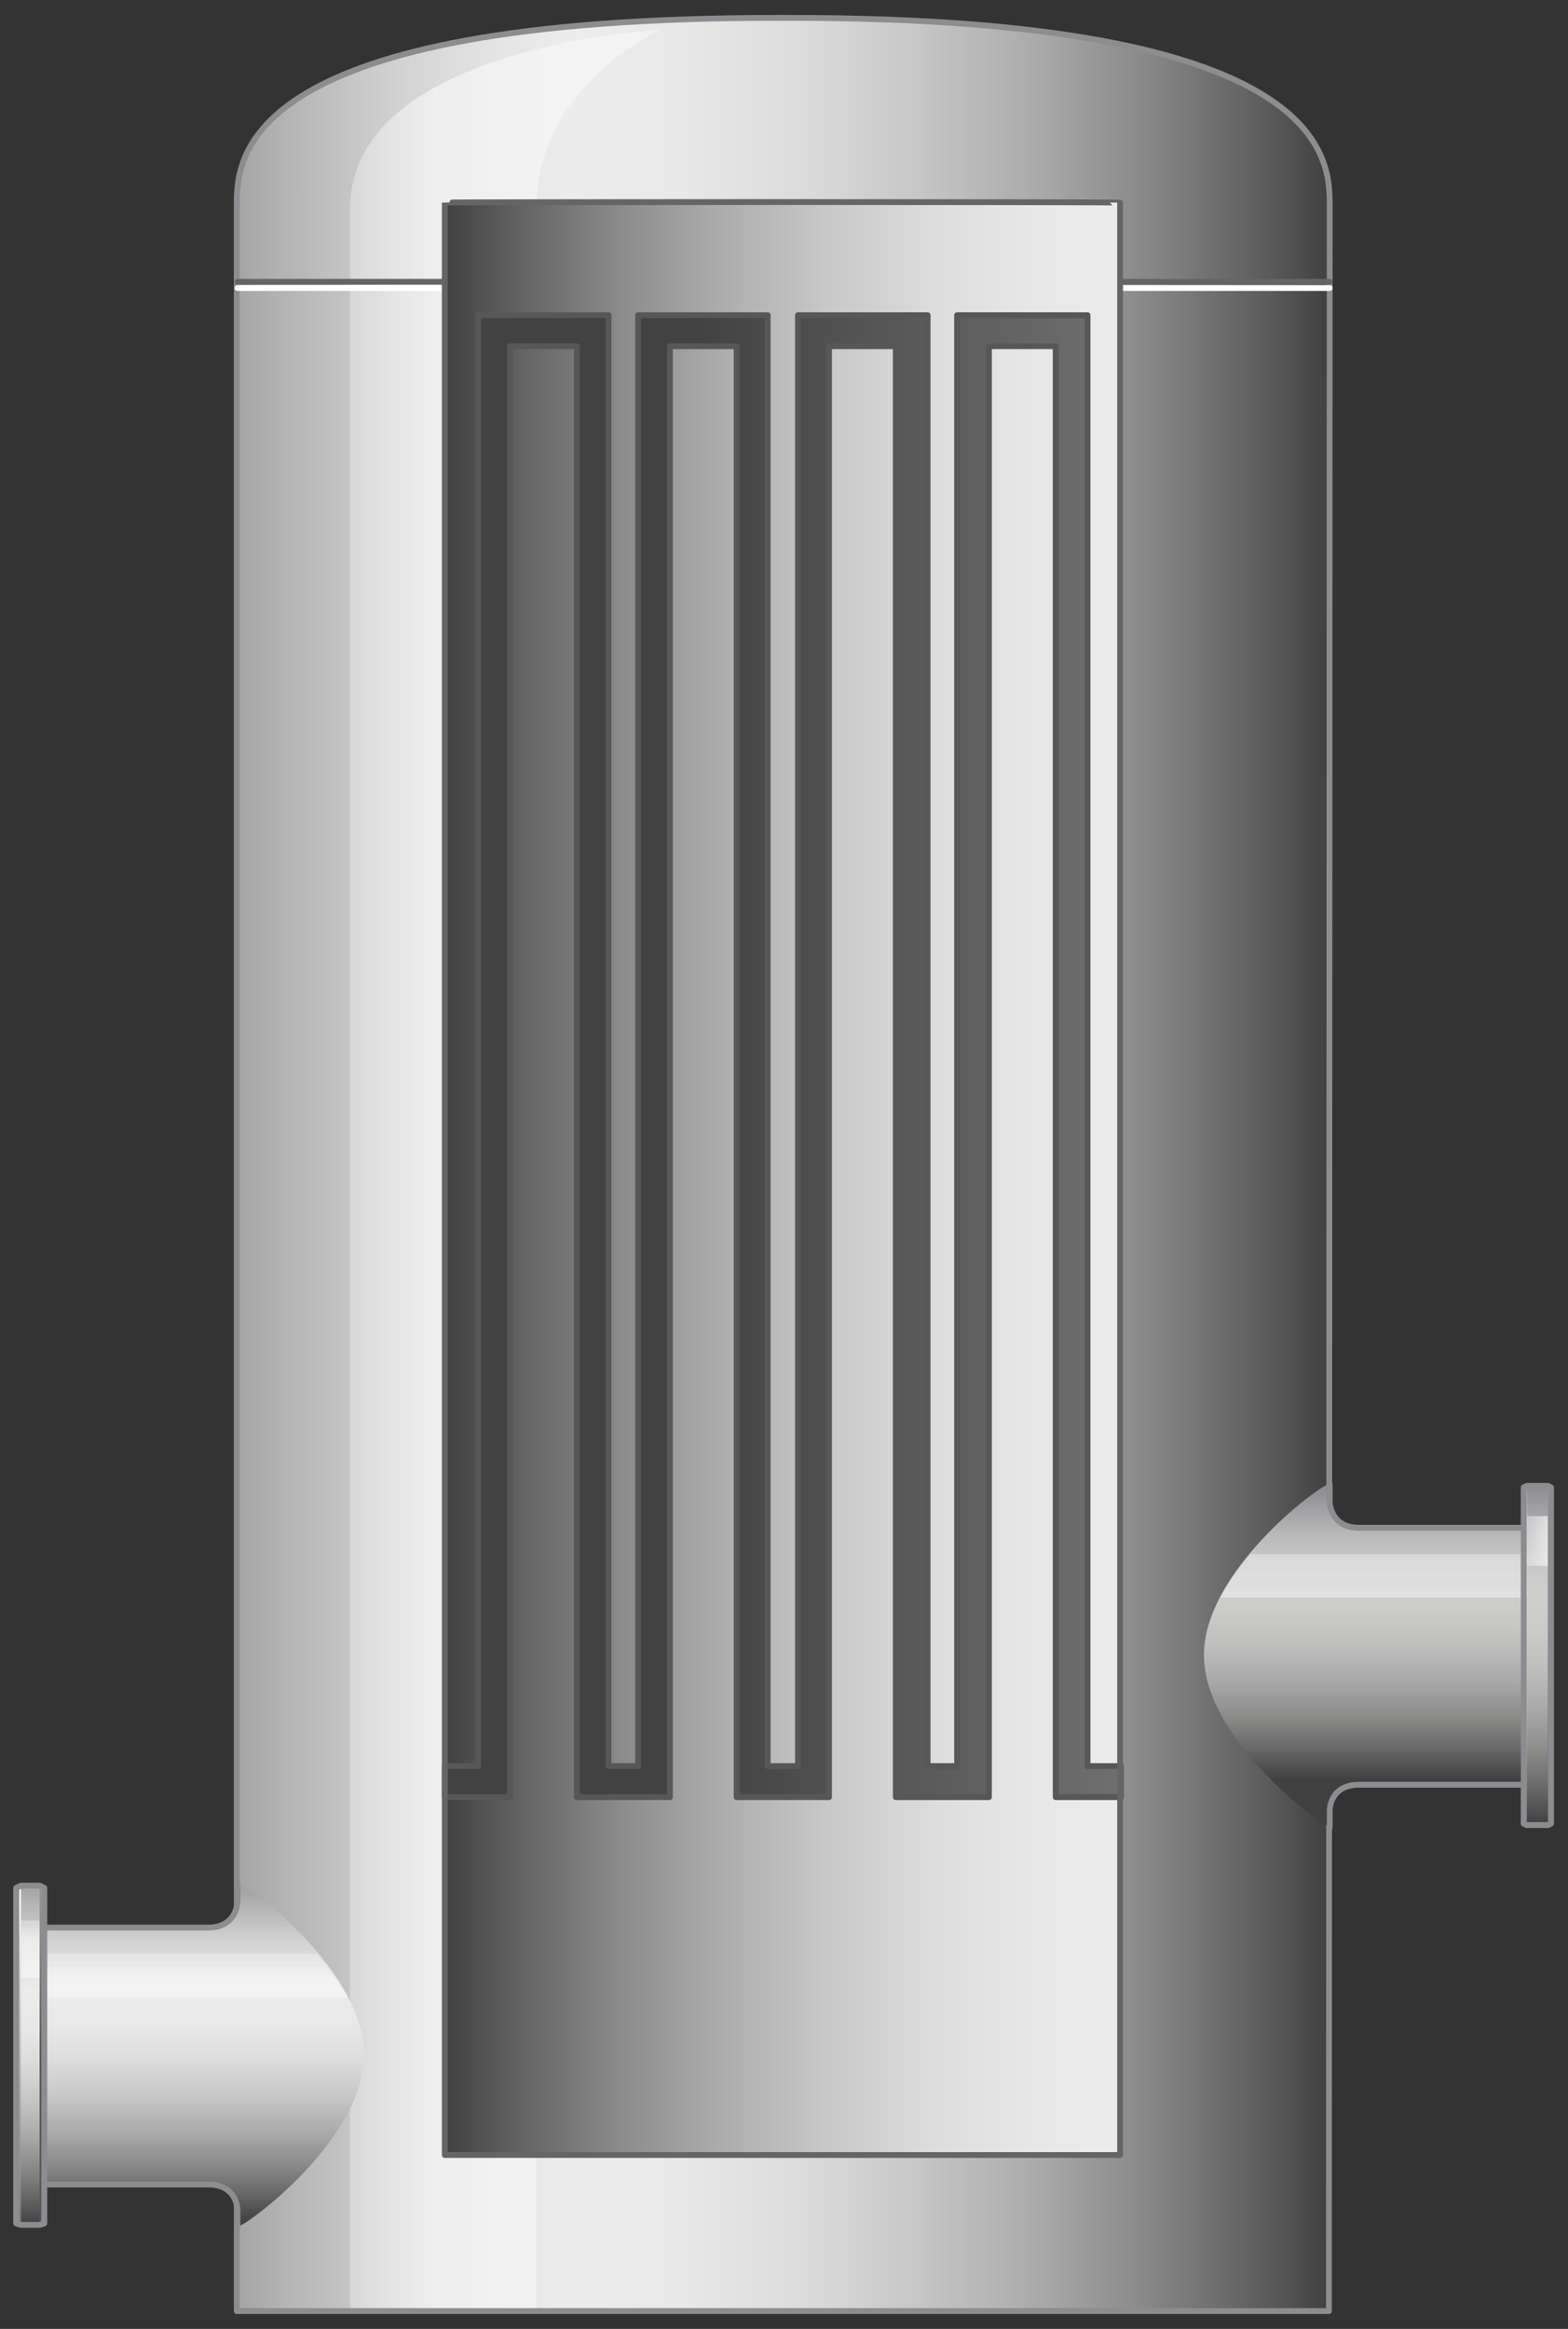 <?xml version="1.0" encoding="utf-8"?>

<!-- Copyright 2016 Siemens AG -->

<!-- Generator: Adobe Illustrator 16.0.4, SVG Export Plug-In . SVG Version: 6.00 Build 0)  -->
<!DOCTYPE svg PUBLIC "-//W3C//DTD SVG 1.1//EN" "http://www.w3.org/Graphics/SVG/1.1/DTD/svg11.dtd">
<svg version="1.1" id="Flameless_Thermal_Oxidizer_Standard"
	 xmlns="http://www.w3.org/2000/svg" xmlns:xlink="http://www.w3.org/1999/xlink" x="0px" y="0px" width="202px" height="300px"
	 viewBox="0 0 202 300" enable-background="new 0 0 202 300" xml:space="preserve">
<rect x="0" y="0" width="202" height="300" fill="#333333" stroke="none"/>
<g id="Vessel_10_">
	<g id="Vessel_11_">
		<linearGradient id="Shape_1_" gradientUnits="userSpaceOnUse" x1="30.596" y1="149.931" x2="171.334" y2="149.931">
			<stop  offset="0" style="stop-color:#A5A5A5"/>
			<stop  offset="4.758149e-02" style="stop-color:#B5B5B5"/>
			<stop  offset="0.151" style="stop-color:#D3D3D3"/>
			<stop  offset="0.239" style="stop-color:#E5E5E5"/>
			<stop  offset="0.302" style="stop-color:#ECECEC"/>
			<stop  offset="0.407" style="stop-color:#E8E8E8"/>
			<stop  offset="0.514" style="stop-color:#DCDCDC"/>
			<stop  offset="0.621" style="stop-color:#C7C7C7"/>
			<stop  offset="0.729" style="stop-color:#ABABAB"/>
			<stop  offset="0.838" style="stop-color:#868686"/>
			<stop  offset="0.945" style="stop-color:#5A5A5A"/>
			<stop  offset="1" style="stop-color:#404040"/>
		</linearGradient>
		
			<path id="Shape_29_" fill="url(#Shape_1_)" stroke="#8C8C91" stroke-width="0.75" stroke-linecap="round" stroke-linejoin="round" stroke-miterlimit="10" d="
			M171.3,26.3c0-6.2-0.8-24-69.6-24c-0.3,0-0.5,0-0.8,0c-0.3,0-0.5,0-0.8,0c-68.8,0-69.6,17.8-69.6,24l0,0v271.4h140.7L171.3,26.3
			L171.3,26.3z"/>
		<linearGradient id="Reflection_1_" gradientUnits="userSpaceOnUse" x1="44.811" y1="150.536" x2="55.994" y2="150.536">
			<stop  offset="0" style="stop-color:#F2F2F2;stop-opacity:0.4"/>
			<stop  offset="1" style="stop-color:#F7F7F7;stop-opacity:0.7"/>
		</linearGradient>
		<path id="Reflection_29_" fill="url(#Reflection_1_)" d="M45.1,26.5L45.1,26.5c0,17.7,0,261.2,0,270.8h24c0-9.1,0-241.9,0-270.4h0
			c0-16.2,16.2-23.1,16.2-23.1S45.6,5.8,45.1,26.5z"/>
	</g>
	
		<line id="Reflection_Line_5_" fill="none" stroke="#FFFFFF" stroke-width="0.75" stroke-linecap="round" stroke-linejoin="round" stroke-miterlimit="10" x1="30.6" y1="37.1" x2="171.3" y2="37.1"/>
	
		<line id="Devider_Line_5_" fill="none" stroke="#646567" stroke-width="0.75" stroke-linecap="round" stroke-linejoin="round" stroke-miterlimit="10" x1="30.6" y1="36.3" x2="171.3" y2="36.3"/>
</g>
<g id="Outlet_5_">
	<g id="Flange_12_">
		<linearGradient id="Shape_2_" gradientUnits="userSpaceOnUse" x1="198.044" y1="191.418" x2="198.044" y2="235.122">
			<stop  offset="0" style="stop-color:#8C8C91"/>
			<stop  offset="3.767256e-02" style="stop-color:#98989C"/>
			<stop  offset="0.145" style="stop-color:#B6B6B7"/>
			<stop  offset="0.237" style="stop-color:#C8C8C8"/>
			<stop  offset="0.302" style="stop-color:#CFCFCE"/>
			<stop  offset="0.418" style="stop-color:#CBCBCA"/>
			<stop  offset="0.535" style="stop-color:#BFBFBE"/>
			<stop  offset="0.653" style="stop-color:#AAAAAA"/>
			<stop  offset="0.771" style="stop-color:#8E8E8D"/>
			<stop  offset="0.889" style="stop-color:#696969"/>
			<stop  offset="1" style="stop-color:#404040"/>
		</linearGradient>
		
			<polygon id="Shape_28_" fill="url(#Shape_2_)" stroke="#8C8C91" stroke-width="0.75" stroke-linejoin="round" stroke-miterlimit="10" points="
			196.3,234.9 196.7,235.1 199.4,235.1 199.8,234.9 199.8,191.6 199.4,191.4 196.7,191.4 196.3,191.6 		"/>
		<linearGradient id="Reflection_2_" gradientUnits="userSpaceOnUse" x1="196.719" y1="198.496" x2="199.369" y2="198.496">
			<stop  offset="0" style="stop-color:#F2F2F2;stop-opacity:0.4"/>
			<stop  offset="1" style="stop-color:#F7F7F7;stop-opacity:0.7"/>
		</linearGradient>
		<rect id="Reflection_28_" x="196.7" y="195.3" fill="url(#Reflection_2_)" width="2.7" height="6.4"/>
		<linearGradient id="Edge_Right_1_" gradientUnits="userSpaceOnUse" x1="199.588" y1="191.47" x2="199.588" y2="235.766">
			<stop  offset="0" style="stop-color:#AFAFAE"/>
			<stop  offset="1" style="stop-color:#424242"/>
		</linearGradient>
		
			<polyline id="Edge_Right_12_" fill="url(#Edge_Right_1_)" stroke="#8C8C91" stroke-width="0.75" stroke-linejoin="round" stroke-miterlimit="10" points="
			199.4,235.1 199.8,234.9 199.8,191.6 199.4,191.4 		"/>
		<linearGradient id="Edge_Left_1_" gradientUnits="userSpaceOnUse" x1="196.5" y1="191.494" x2="196.5" y2="246.122">
			<stop  offset="0" style="stop-color:#CFCFCE"/>
			<stop  offset="4.006578e-02" style="stop-color:#E4E4E3"/>
			<stop  offset="8.471731e-02" style="stop-color:#F3F3F3"/>
			<stop  offset="0.136" style="stop-color:#FCFCFC"/>
			<stop  offset="0.208" style="stop-color:#FFFFFF"/>
			<stop  offset="0.313" style="stop-color:#FCFCFB"/>
			<stop  offset="0.405" style="stop-color:#F1F1F1"/>
			<stop  offset="0.493" style="stop-color:#DFDFDF"/>
			<stop  offset="0.578" style="stop-color:#C5C5C5"/>
			<stop  offset="0.661" style="stop-color:#A5A4A4"/>
			<stop  offset="0.742" style="stop-color:#7D7D7C"/>
			<stop  offset="0.807" style="stop-color:#575756"/>
		</linearGradient>
		
			<polyline id="Edge_Left_12_" fill="url(#Edge_Left_1_)" stroke="#8C8C91" stroke-width="0.75" stroke-linejoin="round" stroke-miterlimit="10" points="
			196.7,191.4 196.3,191.6 196.3,234.9 196.7,235.1 		"/>
	</g>
	<g id="Connection_Vessel_12_">
		<linearGradient id="Shape_3_" gradientUnits="userSpaceOnUse" x1="175.699" y1="191.801" x2="175.699" y2="229.305">
			<stop  offset="0" style="stop-color:#8C8C91"/>
			<stop  offset="3.767256e-02" style="stop-color:#98989C"/>
			<stop  offset="0.145" style="stop-color:#B6B6B7"/>
			<stop  offset="0.237" style="stop-color:#C8C8C8"/>
			<stop  offset="0.302" style="stop-color:#CFCFCE"/>
			<stop  offset="0.418" style="stop-color:#CBCBCA"/>
			<stop  offset="0.535" style="stop-color:#BFBFBE"/>
			<stop  offset="0.653" style="stop-color:#AAAAAA"/>
			<stop  offset="0.771" style="stop-color:#8E8E8D"/>
			<stop  offset="0.889" style="stop-color:#696969"/>
			<stop  offset="1" style="stop-color:#404040"/>
		</linearGradient>
		<path id="Shape_27_" fill="url(#Shape_3_)" d="M196.3,196.7c0,0-17.2,0-21.2,0c-3.8,0-3.8-3.4-3.8-3.4s0-0.2,0-2.2
			c-1.6,0.4-16.2,11.4-16.2,22.1c0,10.7,14.7,21.7,16.2,22.1c0-1.7,0-2.1,0-2.1s-0.1-3.4,3.8-3.4c4,0,21.2,0,21.2,0V196.7z"/>
		<linearGradient id="Reflection_3_" gradientUnits="userSpaceOnUse" x1="176.551" y1="203.973" x2="176.551" y2="208.356">
			<stop  offset="0" style="stop-color:#F2F2F2;stop-opacity:0.4"/>
			<stop  offset="1" style="stop-color:#F7F7F7;stop-opacity:0.7"/>
		</linearGradient>
		<path id="Reflection_27_" fill="url(#Reflection_3_)" d="M157.2,205.8c1.7-3.2,3.9-5.6,3.9-5.6h34.8v5.6H157.2z"/>
		
			<path id="Outline_17_" fill="none" stroke="#8C8C91" stroke-width="0.75" stroke-linecap="round" stroke-linejoin="round" stroke-miterlimit="10" d="
			M171.3,235.4v-2.1c0,0-0.1-3.4,3.8-3.4c4,0,21.2,0,21.2,0v-33.1c0,0-17.2,0-21.2,0c-3.8,0-3.8-3.4-3.8-3.4v-2.2"/>
	</g>
</g>
<g id="Inlet_5_">
	<g id="Connection_Vessel_11_">
		<linearGradient id="Shape_4_" gradientUnits="userSpaceOnUse" x1="26.242" y1="243.752" x2="26.242" y2="286.178">
			<stop  offset="0" style="stop-color:#A5A5A5"/>
			<stop  offset="4.758149e-02" style="stop-color:#B5B5B5"/>
			<stop  offset="0.151" style="stop-color:#D3D3D3"/>
			<stop  offset="0.239" style="stop-color:#E5E5E5"/>
			<stop  offset="0.302" style="stop-color:#ECECEC"/>
			<stop  offset="0.407" style="stop-color:#E8E8E8"/>
			<stop  offset="0.514" style="stop-color:#DCDCDC"/>
			<stop  offset="0.621" style="stop-color:#C7C7C7"/>
			<stop  offset="0.729" style="stop-color:#ABABAB"/>
			<stop  offset="0.838" style="stop-color:#868686"/>
			<stop  offset="0.945" style="stop-color:#5A5A5A"/>
			<stop  offset="1" style="stop-color:#404040"/>
		</linearGradient>
		<path id="Shape_26_" fill="url(#Shape_4_)" d="M5.7,248.2c0,0,17.2,0,21.2,0c3.8,0,3.8-3.4,3.8-3.4s0-0.2,0-2.2
			c1.6,0.4,16.2,11.4,16.2,22.1c0,10.7-14.7,21.7-16.2,22.1c0-1.7,0-2.1,0-2.1s0.1-3.4-3.8-3.4c-4,0-21.2,0-21.2,0V248.2z"/>
		<linearGradient id="Reflection_4_" gradientUnits="userSpaceOnUse" x1="25.381" y1="252.103" x2="25.381" y2="254.968">
			<stop  offset="0" style="stop-color:#F2F2F2;stop-opacity:0.4"/>
			<stop  offset="1" style="stop-color:#F7F7F7;stop-opacity:0.7"/>
		</linearGradient>
		<path id="Reflection_26_" fill="url(#Reflection_4_)" d="M44.7,257.3c-1.7-3.2-3.9-5.6-3.9-5.6H6v5.6H44.7z"/>
		
			<path id="Outline_16_" fill="none" stroke="#8C8C91" stroke-width="0.75" stroke-linecap="round" stroke-linejoin="round" stroke-miterlimit="10" d="
			M30.6,286.9v-2.1c0,0,0.1-3.4-3.8-3.4c-4,0-21.2,0-21.2,0v-33.1c0,0,17.2,0,21.2,0c3.8,0,3.8-3.4,3.8-3.4v-2.2"/>
	</g>
	<g id="Flange_11_">
		<linearGradient id="Shape_5_" gradientUnits="userSpaceOnUse" x1="3.9" y1="243.283" x2="3.9" y2="286.661">
			<stop  offset="0" style="stop-color:#A5A5A5"/>
			<stop  offset="4.758149e-02" style="stop-color:#B5B5B5"/>
			<stop  offset="0.151" style="stop-color:#D3D3D3"/>
			<stop  offset="0.239" style="stop-color:#E5E5E5"/>
			<stop  offset="0.302" style="stop-color:#ECECEC"/>
			<stop  offset="0.407" style="stop-color:#E8E8E8"/>
			<stop  offset="0.514" style="stop-color:#DCDCDC"/>
			<stop  offset="0.621" style="stop-color:#C7C7C7"/>
			<stop  offset="0.729" style="stop-color:#ABABAB"/>
			<stop  offset="0.838" style="stop-color:#868686"/>
			<stop  offset="0.945" style="stop-color:#5A5A5A"/>
			<stop  offset="1" style="stop-color:#404040"/>
		</linearGradient>
		
			<polygon id="Shape_25_" fill="url(#Shape_5_)" stroke="#8C8C91" stroke-width="0.75" stroke-linejoin="round" stroke-miterlimit="10" points="
			5.7,243.2 5.1,242.9 2.7,242.9 2.1,243.2 2.1,286.4 2.7,286.6 5.1,286.6 5.7,286.4 		"/>
		<linearGradient id="Reflection_5_" gradientUnits="userSpaceOnUse" x1="3.9" y1="247.724" x2="3.9" y2="249.853">
			<stop  offset="0" style="stop-color:#F2F2F2;stop-opacity:0.4"/>
			<stop  offset="1" style="stop-color:#F7F7F7;stop-opacity:0.7"/>
		</linearGradient>
		<rect id="Reflection_25_" x="2.7" y="247.4" fill="url(#Reflection_5_)" width="2.5" height="7.4"/>
		
			<linearGradient id="Edge_Right_2_" gradientUnits="userSpaceOnUse" x1="1497.917" y1="570.109" x2="1539.625" y2="570.109" gradientTransform="matrix(0 1 1 0 -564.713 -1275.989)">
			<stop  offset="0" style="stop-color:#575756"/>
			<stop  offset="1.586480e-02" style="stop-color:#5D5C5C"/>
			<stop  offset="0.117" style="stop-color:#797878"/>
			<stop  offset="0.218" style="stop-color:#8D8D8C"/>
			<stop  offset="0.319" style="stop-color:#999998"/>
			<stop  offset="0.418" style="stop-color:#9D9D9C"/>
			<stop  offset="0.54" style="stop-color:#979696"/>
			<stop  offset="0.712" style="stop-color:#848484"/>
			<stop  offset="0.913" style="stop-color:#676666"/>
			<stop  offset="1" style="stop-color:#575756"/>
		</linearGradient>
		
			<polyline id="Edge_Right_11_" fill="url(#Edge_Right_2_)" stroke="#8C8C91" stroke-width="0.75" stroke-linejoin="round" stroke-miterlimit="10" points="
			5.1,242.9 5.7,243.2 5.7,286.4 5.1,286.6 		"/>
		
			<linearGradient id="Edge_Left_2_" gradientUnits="userSpaceOnUse" x1="1518.922" y1="567.117" x2="1562.626" y2="567.117" gradientTransform="matrix(0 1 1 0 -564.713 -1275.989)">
			<stop  offset="0" style="stop-color:#FFFFFF"/>
			<stop  offset="1" style="stop-color:#7C7C7B"/>
		</linearGradient>
		
			<polyline id="Edge_Left_11_" fill="url(#Edge_Left_2_)" stroke="#8C8C91" stroke-width="0.75" stroke-linejoin="round" stroke-miterlimit="10" points="
			2.7,286.6 2.1,286.4 2.1,243.2 2.7,242.9 		"/>
	</g>
</g>
<g id="Inside_View_6_">
	
		<linearGradient id="Gradation_Area_Cold_1_" gradientUnits="userSpaceOnUse" x1="185.962" y1="151.821" x2="57.329" y2="151.821">
		<stop  offset="0" style="stop-color:#A5A5A5"/>
		<stop  offset="4.758149e-02" style="stop-color:#B5B5B5"/>
		<stop  offset="0.151" style="stop-color:#D3D3D3"/>
		<stop  offset="0.239" style="stop-color:#E5E5E5"/>
		<stop  offset="0.302" style="stop-color:#ECECEC"/>
		<stop  offset="0.407" style="stop-color:#E8E8E8"/>
		<stop  offset="0.514" style="stop-color:#DCDCDC"/>
		<stop  offset="0.621" style="stop-color:#C7C7C7"/>
		<stop  offset="0.729" style="stop-color:#ABABAB"/>
		<stop  offset="0.838" style="stop-color:#868686"/>
		<stop  offset="0.945" style="stop-color:#5A5A5A"/>
		<stop  offset="1" style="stop-color:#404040"/>
	</linearGradient>
	<path id="Gradation_Area_Cold_5_" fill="url(#Gradation_Area_Cold_1_)" d="M57.3,26.1v251.5h87V26.1h0
		C141.8,26.1,59.7,26.1,57.3,26.1z"/>
	<linearGradient id="Technic_1_" gradientUnits="userSpaceOnUse" x1="222.434" y1="136.038" x2="89.715" y2="136.038">
		<stop  offset="0" style="stop-color:#AFAFAE"/>
		<stop  offset="1" style="stop-color:#424242"/>
	</linearGradient>
	
		<polygon id="Technic_5_" fill="url(#Technic_1_)" stroke="#575756" stroke-width="0.75" stroke-linecap="round" stroke-linejoin="round" stroke-miterlimit="10" points="
		144.4,231.5 136,231.5 136,44.6 127.4,44.6 127.4,231.5 115.4,231.5 115.4,44.6 106.8,44.6 106.8,231.5 94.9,231.5 94.9,44.6 
		86.3,44.6 86.3,231.5 74.3,231.5 74.3,44.6 65.7,44.6 65.7,231.5 57.3,231.5 57.3,227.5 61.6,227.5 61.6,40.6 78.4,40.6 
		78.4,227.5 82.2,227.5 82.2,40.6 98.9,40.6 98.9,227.5 102.8,227.5 102.8,40.6 119.5,40.6 119.5,227.5 123.3,227.5 123.3,40.6 
		140.1,40.6 140.1,227.5 144.4,227.5 	"/>
	
		<path id="Outline_15_" fill="none" stroke="#646567" stroke-width="0.75" stroke-linecap="round" stroke-linejoin="round" stroke-miterlimit="10" d="
		M57.3,26.1v251.5h87V26.1h0C144.3,26,57.3,26,57.3,26.1z"/>
</g>
</svg>
